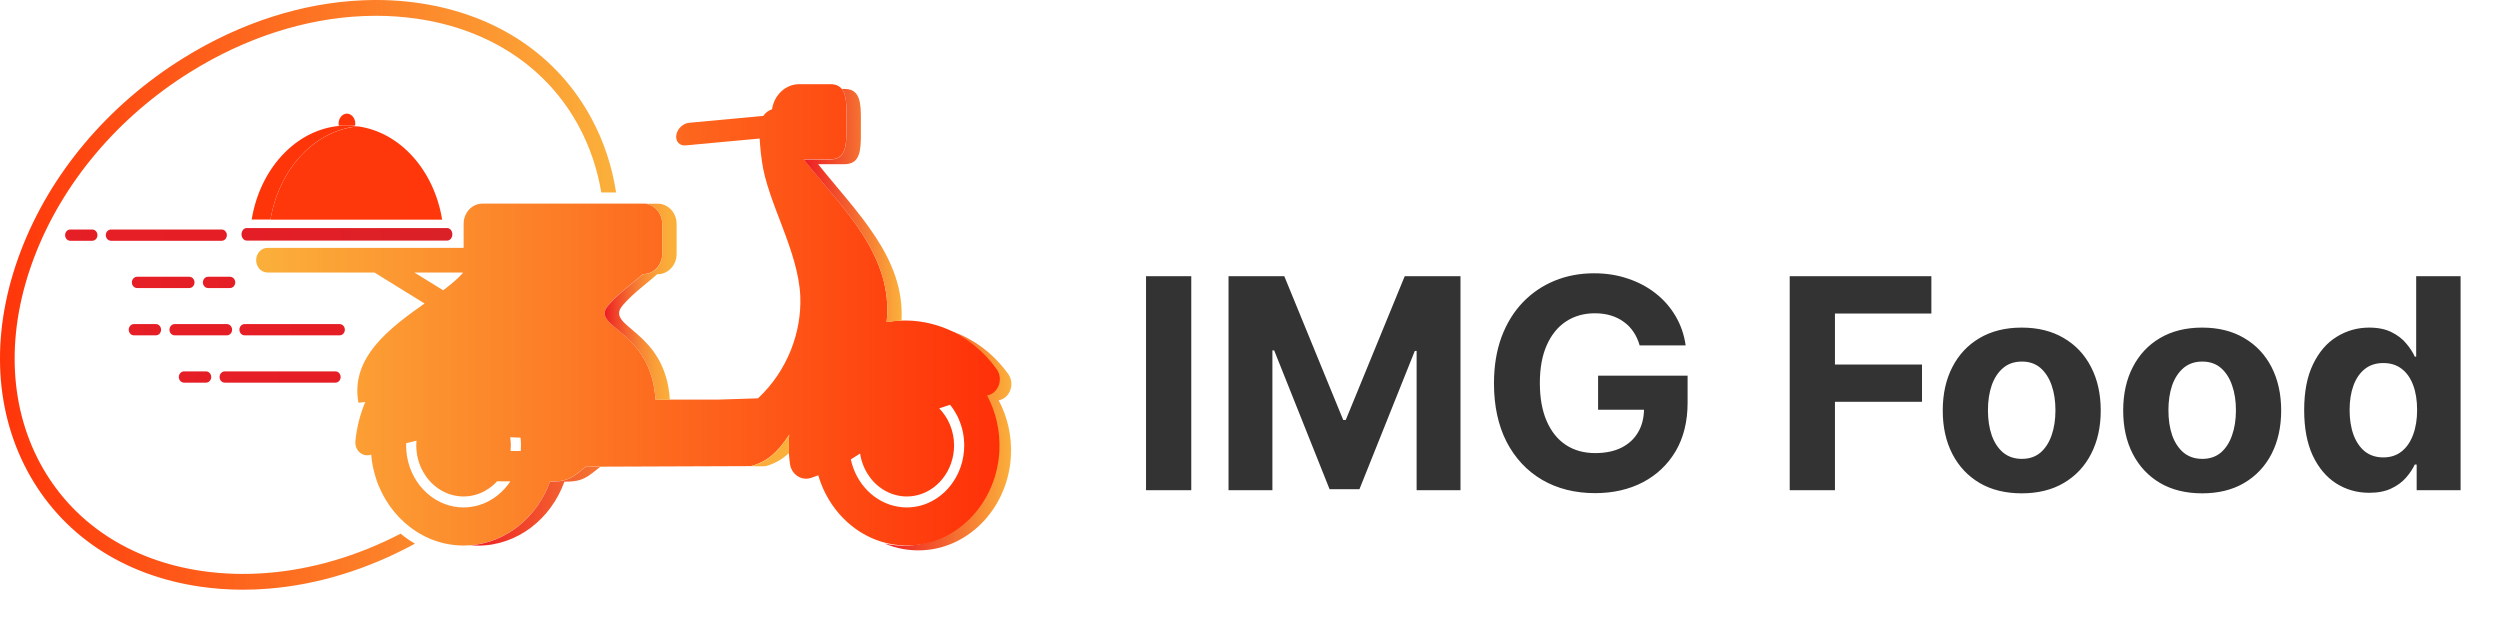 <svg width="51" height="13" viewBox="0 0 51 13" fill="none" xmlns="http://www.w3.org/2000/svg">
<path d="M24.302 5.635V10H23.379V5.635H24.302ZM25.062 5.635H26.2L27.402 8.568H27.453L28.656 5.635H29.794V10H28.899V7.159H28.862L27.733 9.979H27.123L25.993 7.148H25.957V10H25.062V5.635ZM33.449 7.046C33.419 6.942 33.377 6.85 33.323 6.771C33.269 6.69 33.203 6.621 33.125 6.566C33.048 6.509 32.96 6.466 32.861 6.436C32.763 6.406 32.654 6.391 32.535 6.391C32.311 6.391 32.115 6.447 31.946 6.558C31.779 6.668 31.648 6.83 31.554 7.041C31.46 7.252 31.413 7.509 31.413 7.813C31.413 8.117 31.459 8.376 31.552 8.589C31.644 8.802 31.775 8.965 31.944 9.077C32.113 9.188 32.313 9.243 32.543 9.243C32.752 9.243 32.93 9.206 33.078 9.132C33.227 9.057 33.341 8.951 33.419 8.815C33.499 8.678 33.538 8.517 33.538 8.331L33.726 8.359H32.601V7.664H34.427V8.214C34.427 8.597 34.346 8.927 34.184 9.203C34.022 9.477 33.799 9.689 33.515 9.838C33.231 9.986 32.905 10.06 32.539 10.06C32.13 10.06 31.77 9.969 31.46 9.789C31.15 9.607 30.909 9.349 30.735 9.015C30.564 8.68 30.477 8.282 30.477 7.822C30.477 7.468 30.529 7.152 30.631 6.875C30.735 6.597 30.88 6.361 31.066 6.167C31.252 5.974 31.469 5.827 31.716 5.726C31.963 5.625 32.231 5.575 32.52 5.575C32.767 5.575 32.997 5.611 33.21 5.684C33.423 5.755 33.612 5.856 33.777 5.986C33.944 6.117 34.079 6.273 34.184 6.453C34.289 6.632 34.357 6.83 34.387 7.046H33.449ZM36.51 10V5.635H39.4V6.396H37.433V7.436H39.209V8.197H37.433V10H36.51ZM41.243 10.064C40.912 10.064 40.626 9.994 40.384 9.853C40.144 9.711 39.958 9.513 39.828 9.26C39.697 9.006 39.632 8.711 39.632 8.376C39.632 8.038 39.697 7.742 39.828 7.489C39.958 7.235 40.144 7.037 40.384 6.896C40.626 6.754 40.912 6.683 41.243 6.683C41.574 6.683 41.86 6.754 42.1 6.896C42.342 7.037 42.528 7.235 42.658 7.489C42.789 7.742 42.855 8.038 42.855 8.376C42.855 8.711 42.789 9.006 42.658 9.26C42.528 9.513 42.342 9.711 42.1 9.853C41.86 9.994 41.574 10.064 41.243 10.064ZM41.247 9.361C41.398 9.361 41.524 9.318 41.625 9.233C41.725 9.146 41.801 9.028 41.853 8.879C41.905 8.73 41.931 8.56 41.931 8.369C41.931 8.179 41.905 8.009 41.853 7.86C41.801 7.711 41.725 7.593 41.625 7.506C41.524 7.419 41.398 7.376 41.247 7.376C41.095 7.376 40.967 7.419 40.864 7.506C40.761 7.593 40.684 7.711 40.631 7.86C40.58 8.009 40.554 8.179 40.554 8.369C40.554 8.56 40.58 8.73 40.631 8.879C40.684 9.028 40.761 9.146 40.864 9.233C40.967 9.318 41.095 9.361 41.247 9.361ZM44.924 10.064C44.593 10.064 44.307 9.994 44.065 9.853C43.825 9.711 43.64 9.513 43.509 9.26C43.378 9.006 43.313 8.711 43.313 8.376C43.313 8.038 43.378 7.742 43.509 7.489C43.64 7.235 43.825 7.037 44.065 6.896C44.307 6.754 44.593 6.683 44.924 6.683C45.255 6.683 45.541 6.754 45.781 6.896C46.023 7.037 46.209 7.235 46.34 7.489C46.47 7.742 46.536 8.038 46.536 8.376C46.536 8.711 46.47 9.006 46.34 9.26C46.209 9.513 46.023 9.711 45.781 9.853C45.541 9.994 45.255 10.064 44.924 10.064ZM44.928 9.361C45.079 9.361 45.205 9.318 45.306 9.233C45.407 9.146 45.483 9.028 45.534 8.879C45.587 8.73 45.613 8.56 45.613 8.369C45.613 8.179 45.587 8.009 45.534 7.86C45.483 7.711 45.407 7.593 45.306 7.506C45.205 7.419 45.079 7.376 44.928 7.376C44.776 7.376 44.649 7.419 44.545 7.506C44.443 7.593 44.365 7.711 44.312 7.86C44.261 8.009 44.236 8.179 44.236 8.369C44.236 8.56 44.261 8.73 44.312 8.879C44.365 9.028 44.443 9.146 44.545 9.233C44.649 9.318 44.776 9.361 44.928 9.361ZM48.333 10.053C48.084 10.053 47.859 9.989 47.657 9.861C47.457 9.732 47.297 9.542 47.179 9.292C47.063 9.041 47.005 8.732 47.005 8.367C47.005 7.992 47.065 7.68 47.186 7.431C47.307 7.181 47.467 6.994 47.668 6.871C47.869 6.746 48.09 6.683 48.331 6.683C48.514 6.683 48.667 6.715 48.789 6.777C48.912 6.838 49.012 6.915 49.087 7.007C49.164 7.098 49.222 7.188 49.262 7.276H49.29V5.635H50.196V10H49.3V9.476H49.262C49.219 9.567 49.159 9.657 49.081 9.746C49.004 9.834 48.904 9.908 48.78 9.966C48.658 10.024 48.509 10.053 48.333 10.053ZM48.62 9.331C48.767 9.331 48.89 9.291 48.991 9.211C49.094 9.13 49.172 9.017 49.226 8.872C49.281 8.727 49.309 8.558 49.309 8.363C49.309 8.168 49.282 7.999 49.228 7.856C49.174 7.712 49.096 7.601 48.993 7.523C48.891 7.445 48.767 7.406 48.62 7.406C48.471 7.406 48.345 7.446 48.243 7.527C48.141 7.608 48.063 7.721 48.011 7.864C47.958 8.008 47.932 8.174 47.932 8.363C47.932 8.553 47.958 8.722 48.011 8.868C48.065 9.013 48.142 9.127 48.243 9.209C48.345 9.29 48.471 9.331 48.62 9.331Z" fill="#333333"/>
<g clip-path="url(#clip0_126_226)">
<path fill-rule="evenodd" clip-rule="evenodd" d="M20.372 8.166C20.549 8.496 20.644 8.884 20.623 9.296C20.572 10.335 19.792 11.174 18.828 11.225C18.552 11.24 18.288 11.19 18.047 11.088C18.203 11.124 18.367 11.139 18.534 11.13C19.498 11.079 20.278 10.24 20.329 9.201C20.349 8.789 20.255 8.401 20.078 8.071L20.082 8.07C20.312 8.025 20.416 7.732 20.273 7.533C20.006 7.162 19.646 6.871 19.23 6.703C19.772 6.838 20.239 7.173 20.567 7.628C20.71 7.828 20.607 8.12 20.377 8.166L20.372 8.166Z" fill="url(#paint0_linear_126_226)"/>
<path fill-rule="evenodd" clip-rule="evenodd" d="M20.141 8.067C20.371 8.021 20.474 7.729 20.331 7.529C20.064 7.158 19.705 6.868 19.288 6.699C19.073 6.613 18.843 6.559 18.603 6.543C18.596 6.543 18.588 6.542 18.58 6.542C18.517 6.538 18.453 6.537 18.391 6.54C18.389 6.54 18.386 6.54 18.384 6.54C18.283 6.543 18.184 6.553 18.087 6.57C18.231 5.227 17.22 4.282 16.395 3.251H16.938C16.946 3.251 16.955 3.251 16.963 3.251C16.971 3.25 16.979 3.249 16.987 3.249C16.987 3.248 16.987 3.248 16.988 3.248C17.118 3.234 17.188 3.162 17.226 3.054C17.263 2.946 17.268 2.803 17.268 2.645V2.323C17.268 2.109 17.259 1.92 17.171 1.812C17.13 1.761 17.071 1.728 16.988 1.719C16.984 1.719 16.98 1.719 16.976 1.718C16.972 1.718 16.968 1.718 16.964 1.717C16.956 1.717 16.947 1.717 16.938 1.717H16.304C16.025 1.717 15.792 1.94 15.75 2.228C15.68 2.255 15.625 2.291 15.584 2.347C15.58 2.352 15.576 2.358 15.572 2.364L14.057 2.505C13.934 2.516 13.817 2.627 13.797 2.754C13.777 2.881 13.861 2.978 13.984 2.966L14.101 2.956L14.178 2.948L15.498 2.826C15.498 2.831 15.498 2.836 15.498 2.841C15.498 2.845 15.498 2.849 15.499 2.853C15.5 2.883 15.502 2.914 15.505 2.947C15.512 3.049 15.525 3.165 15.544 3.297C15.66 4.135 16.287 5.117 16.326 6.045C16.356 6.78 16.06 7.569 15.463 8.126L14.64 8.152H13.666C13.666 8.152 13.666 8.152 13.666 8.152H13.372C13.372 8.152 13.372 8.152 13.372 8.152C13.283 6.715 12.024 6.679 12.408 6.228C12.632 5.965 12.934 5.758 13.113 5.591H13.127C13.337 5.591 13.509 5.405 13.509 5.178V4.566C13.509 4.439 13.455 4.325 13.371 4.249C13.305 4.19 13.22 4.154 13.127 4.154H9.84C9.629 4.154 9.458 4.339 9.458 4.566V5.056H5.458C5.329 5.056 5.225 5.169 5.225 5.308C5.225 5.377 5.251 5.44 5.293 5.486C5.335 5.531 5.394 5.559 5.458 5.559H7.639L7.793 5.655L8.661 6.191C7.956 6.688 7.14 7.293 7.313 8.217C7.36 8.212 7.406 8.206 7.452 8.2C7.344 8.454 7.277 8.725 7.25 9.001C7.232 9.191 7.403 9.336 7.569 9.274L7.572 9.273C7.648 10.169 8.263 10.9 9.062 11.084C9.189 11.113 9.321 11.129 9.456 11.129C9.505 11.129 9.554 11.127 9.602 11.123C10.341 11.061 10.962 10.539 11.22 9.824C11.363 9.823 11.451 9.817 11.545 9.786C11.666 9.746 11.739 9.689 11.878 9.578L11.917 9.548C11.922 9.544 11.927 9.54 11.932 9.536L11.95 9.521L15.321 9.508C15.612 9.431 15.851 9.256 16.1 8.867C16.097 8.899 16.095 8.931 16.093 8.963C16.089 9.056 16.089 9.149 16.094 9.24C16.096 9.27 16.098 9.3 16.1 9.329C16.104 9.373 16.109 9.415 16.114 9.458C16.141 9.663 16.322 9.797 16.506 9.759C16.519 9.757 16.532 9.753 16.546 9.749C16.563 9.743 16.579 9.737 16.596 9.731C16.629 9.719 16.661 9.708 16.693 9.696C16.699 9.719 16.707 9.742 16.714 9.765C16.725 9.797 16.736 9.829 16.748 9.861C16.983 10.477 17.49 10.943 18.105 11.084C18.261 11.12 18.425 11.135 18.592 11.126C18.61 11.125 18.628 11.124 18.645 11.123C19.584 11.045 20.337 10.218 20.387 9.197C20.407 8.785 20.313 8.397 20.136 8.068L20.141 8.067ZM10.619 8.928C10.625 8.98 10.628 9.033 10.628 9.087C10.628 9.125 10.626 9.163 10.623 9.201L10.415 9.2C10.419 9.163 10.421 9.125 10.421 9.087C10.421 9.03 10.416 8.974 10.408 8.919C10.477 8.923 10.547 8.926 10.619 8.928ZM9.449 5.559C9.422 5.591 9.393 5.623 9.36 5.655C9.304 5.71 9.24 5.765 9.17 5.821C9.148 5.838 9.125 5.856 9.102 5.874C9.081 5.889 9.06 5.905 9.039 5.921L8.453 5.559H9.449ZM9.457 10.352C9.393 10.352 9.331 10.346 9.271 10.336C8.713 10.239 8.285 9.715 8.285 9.087C8.285 9.072 8.285 9.057 8.285 9.042C8.358 9.023 8.428 9.006 8.496 8.99C8.494 9.022 8.492 9.054 8.492 9.087C8.492 9.322 8.565 9.539 8.688 9.714C8.735 9.781 8.79 9.843 8.851 9.896L8.852 9.897C8.986 10.014 9.151 10.094 9.331 10.119C9.372 10.125 9.414 10.128 9.457 10.128C9.507 10.128 9.555 10.123 9.603 10.116C9.812 10.081 9.999 9.973 10.141 9.818L10.411 9.82C10.394 9.845 10.376 9.87 10.358 9.894C10.276 10 10.178 10.092 10.068 10.165C9.929 10.257 9.772 10.319 9.603 10.341C9.555 10.348 9.506 10.352 9.457 10.352ZM18.498 10.352C18.436 10.352 18.373 10.346 18.313 10.335C17.842 10.255 17.463 9.868 17.357 9.372C17.422 9.332 17.485 9.292 17.546 9.252C17.572 9.424 17.637 9.582 17.731 9.715C17.778 9.783 17.833 9.844 17.894 9.897C17.894 9.897 17.895 9.897 17.895 9.897C18.029 10.015 18.193 10.093 18.373 10.119C18.414 10.125 18.456 10.128 18.498 10.128C18.548 10.128 18.598 10.123 18.646 10.116C19.108 10.039 19.463 9.606 19.463 9.087C19.463 8.79 19.346 8.521 19.16 8.331C19.23 8.306 19.304 8.281 19.381 8.257C19.421 8.306 19.457 8.358 19.489 8.414C19.516 8.459 19.54 8.505 19.56 8.554C19.631 8.716 19.67 8.897 19.67 9.087C19.67 9.394 19.567 9.677 19.397 9.897C19.316 10.002 19.219 10.092 19.111 10.164C18.972 10.256 18.815 10.319 18.646 10.341C18.597 10.348 18.548 10.352 18.498 10.352Z" fill="url(#paint1_linear_126_226)"/>
<path fill-rule="evenodd" clip-rule="evenodd" d="M13.803 4.568V5.18C13.803 5.407 13.631 5.593 13.421 5.593H13.407C13.228 5.76 12.926 5.967 12.702 6.23C12.318 6.681 13.577 6.717 13.665 8.154H13.372C13.372 8.154 13.372 8.154 13.371 8.154C13.283 6.717 12.024 6.681 12.408 6.23C12.632 5.967 12.934 5.76 13.113 5.593H13.127C13.337 5.593 13.509 5.407 13.509 5.18V4.568C13.509 4.441 13.455 4.327 13.37 4.251C13.304 4.192 13.219 4.156 13.127 4.156H13.421C13.513 4.156 13.598 4.192 13.665 4.251C13.749 4.327 13.803 4.441 13.803 4.568Z" fill="url(#paint2_linear_126_226)"/>
<path fill-rule="evenodd" clip-rule="evenodd" d="M16.095 9.242C15.944 9.383 15.789 9.464 15.615 9.511L12.245 9.524L12.226 9.539C12.221 9.543 12.216 9.546 12.211 9.55L12.172 9.581C12.033 9.691 11.96 9.748 11.839 9.788C11.745 9.819 11.657 9.825 11.514 9.826C11.24 10.588 10.552 11.131 9.75 11.131C9.701 11.131 9.651 11.129 9.603 11.125C10.341 11.063 10.962 10.541 11.22 9.826C11.363 9.825 11.451 9.819 11.545 9.788C11.666 9.748 11.739 9.691 11.878 9.581L11.917 9.55C11.922 9.546 11.927 9.543 11.932 9.539L11.951 9.524L15.321 9.511C15.612 9.433 15.851 9.259 16.1 8.869C16.098 8.901 16.095 8.933 16.094 8.965C16.089 9.059 16.09 9.151 16.095 9.242Z" fill="url(#paint3_linear_126_226)"/>
<path fill-rule="evenodd" clip-rule="evenodd" d="M18.391 6.542C18.288 6.545 18.186 6.555 18.087 6.572C18.231 5.229 17.22 4.285 16.395 3.254H16.938C16.946 3.254 16.955 3.253 16.963 3.253C16.971 3.252 16.979 3.252 16.987 3.251C16.987 3.251 16.987 3.251 16.988 3.251C17.118 3.237 17.189 3.165 17.226 3.057C17.263 2.949 17.268 2.805 17.268 2.648V2.325C17.268 2.111 17.259 1.922 17.171 1.814H17.232C17.241 1.814 17.25 1.814 17.259 1.815C17.263 1.815 17.266 1.816 17.27 1.816C17.274 1.816 17.278 1.817 17.282 1.817C17.543 1.846 17.562 2.106 17.562 2.42V2.743C17.562 2.9 17.557 3.044 17.52 3.152C17.483 3.26 17.412 3.332 17.282 3.346C17.281 3.346 17.281 3.346 17.281 3.346C17.273 3.347 17.265 3.348 17.258 3.348C17.249 3.349 17.24 3.349 17.232 3.349H16.689C17.488 4.348 18.462 5.265 18.391 6.542Z" fill="url(#paint4_linear_126_226)"/>
<path d="M7.302 2.576C6.413 2.66 5.689 3.45 5.518 4.479H5.134C5.313 3.385 6.115 2.561 7.077 2.561C7.153 2.561 7.228 2.566 7.302 2.576Z" fill="url(#paint5_linear_126_226)"/>
<path d="M9.02 4.481H5.518C5.689 3.452 6.412 2.662 7.302 2.578C8.162 2.695 8.856 3.474 9.02 4.481Z" fill="url(#paint6_linear_126_226)"/>
<path d="M7.248 2.523C7.248 2.41 7.171 2.318 7.077 2.318C6.983 2.318 6.907 2.41 6.907 2.523C6.907 2.537 6.908 2.55 6.91 2.563H7.077H7.244C7.246 2.55 7.248 2.537 7.248 2.523Z" fill="url(#paint7_linear_126_226)"/>
<path d="M9.122 4.652H5.033C4.974 4.652 4.927 4.71 4.927 4.78C4.927 4.851 4.974 4.908 5.033 4.908H9.122C9.181 4.908 9.228 4.851 9.228 4.78C9.228 4.71 9.181 4.652 9.122 4.652Z" fill="url(#paint8_linear_126_226)"/>
<path d="M6.843 7.576H4.586C4.527 7.576 4.479 7.628 4.479 7.691C4.479 7.755 4.527 7.806 4.586 7.806H6.843C6.902 7.806 6.949 7.755 6.949 7.691C6.949 7.628 6.902 7.576 6.843 7.576Z" fill="url(#paint9_linear_126_226)"/>
<path d="M4.202 7.576H3.755C3.696 7.576 3.648 7.628 3.648 7.691C3.648 7.755 3.696 7.806 3.755 7.806H4.202C4.261 7.806 4.309 7.755 4.309 7.691C4.309 7.628 4.261 7.576 4.202 7.576Z" fill="url(#paint10_linear_126_226)"/>
<path d="M4.628 4.797C4.628 4.733 4.581 4.682 4.522 4.682H2.265C2.206 4.682 2.158 4.733 2.158 4.797C2.158 4.86 2.206 4.912 2.265 4.912H4.522C4.581 4.912 4.628 4.86 4.628 4.797Z" fill="url(#paint11_linear_126_226)"/>
<path d="M1.881 4.682H1.434C1.375 4.682 1.328 4.733 1.328 4.797C1.328 4.86 1.375 4.912 1.434 4.912H1.881C1.94 4.912 1.988 4.86 1.988 4.797C1.988 4.733 1.94 4.682 1.881 4.682Z" fill="url(#paint12_linear_126_226)"/>
<path d="M4.735 6.726C4.735 6.663 4.687 6.611 4.628 6.611H3.564C3.505 6.611 3.457 6.663 3.457 6.726C3.457 6.79 3.505 6.841 3.564 6.841H4.628C4.687 6.841 4.735 6.79 4.735 6.726Z" fill="url(#paint13_linear_126_226)"/>
<path d="M6.928 6.611H4.99C4.931 6.611 4.884 6.663 4.884 6.726C4.884 6.79 4.931 6.841 4.99 6.841H6.928C6.987 6.841 7.035 6.79 7.035 6.726C7.035 6.663 6.987 6.611 6.928 6.611Z" fill="url(#paint14_linear_126_226)"/>
<path d="M3.18 6.611H2.732C2.674 6.611 2.626 6.663 2.626 6.726C2.626 6.79 2.674 6.841 2.732 6.841H3.18C3.239 6.841 3.286 6.79 3.286 6.726C3.286 6.663 3.239 6.611 3.18 6.611Z" fill="url(#paint15_linear_126_226)"/>
<path d="M2.797 5.646C2.738 5.646 2.69 5.698 2.69 5.761C2.69 5.825 2.738 5.876 2.797 5.876H3.862C3.92 5.876 3.968 5.825 3.968 5.761C3.968 5.698 3.92 5.646 3.862 5.646H2.797Z" fill="url(#paint16_linear_126_226)"/>
<path d="M4.139 5.761C4.139 5.825 4.186 5.876 4.245 5.876H4.692C4.751 5.876 4.799 5.825 4.799 5.761C4.799 5.698 4.751 5.646 4.692 5.646H4.245C4.186 5.646 4.139 5.698 4.139 5.761Z" fill="url(#paint17_linear_126_226)"/>
<path d="M12.568 3.926H12.266C12.187 3.453 12.036 3.004 11.814 2.588C11.168 1.381 9.992 0.597 8.502 0.381C8.228 0.342 7.949 0.322 7.668 0.322C7.582 0.322 7.495 0.324 7.408 0.328C6.225 0.378 5.006 0.769 3.882 1.469C2.407 2.388 1.277 3.728 0.7 5.243C0.128 6.744 0.169 8.235 0.814 9.442C1.461 10.649 2.637 11.434 4.126 11.649C4.556 11.711 4.996 11.724 5.441 11.689C6.355 11.618 7.286 11.346 8.173 10.887C8.199 10.909 8.226 10.931 8.253 10.951C8.321 11.002 8.392 11.049 8.465 11.091C7.498 11.617 6.475 11.93 5.471 12.009C5.3 12.023 5.129 12.03 4.96 12.03C4.665 12.03 4.374 12.009 4.087 11.968C2.503 11.739 1.249 10.899 0.556 9.603C-0.137 8.307 -0.184 6.715 0.424 5.121C1.026 3.54 2.201 2.145 3.733 1.19C4.901 0.463 6.17 0.057 7.402 0.006C7.787 -0.011 8.168 0.008 8.542 0.062C10.125 0.291 11.379 1.131 12.072 2.427C12.319 2.888 12.484 3.388 12.566 3.911C12.567 3.916 12.567 3.921 12.568 3.926Z" fill="url(#paint18_linear_126_226)"/>
</g>
<defs>
<linearGradient id="paint0_linear_126_226" x1="18.047" y1="8.965" x2="20.632" y2="8.965" gradientUnits="userSpaceOnUse">
<stop stop-color="#ED1C24"/>
<stop offset="1" stop-color="#FBB03B"/>
</linearGradient>
<linearGradient id="paint1_linear_126_226" x1="5.225" y1="6.423" x2="20.396" y2="6.423" gradientUnits="userSpaceOnUse">
<stop stop-color="#FBB03B"/>
<stop offset="1" stop-color="#FF3008"/>
</linearGradient>
<linearGradient id="paint2_linear_126_226" x1="12.335" y1="6.155" x2="13.803" y2="6.155" gradientUnits="userSpaceOnUse">
<stop stop-color="#ED1C24"/>
<stop offset="0.132" stop-color="#F03D29"/>
<stop offset="0.322" stop-color="#F46630"/>
<stop offset="0.508" stop-color="#F78635"/>
<stop offset="0.686" stop-color="#F99D38"/>
<stop offset="0.854" stop-color="#FBAB3A"/>
<stop offset="1" stop-color="#FBB03B"/>
</linearGradient>
<linearGradient id="paint3_linear_126_226" x1="9.602" y1="10" x2="16.1" y2="10" gradientUnits="userSpaceOnUse">
<stop stop-color="#ED1C24"/>
<stop offset="0.132" stop-color="#F03D29"/>
<stop offset="0.322" stop-color="#F46630"/>
<stop offset="0.508" stop-color="#F78635"/>
<stop offset="0.686" stop-color="#F99D38"/>
<stop offset="0.854" stop-color="#FBAB3A"/>
<stop offset="1" stop-color="#FBB03B"/>
</linearGradient>
<linearGradient id="paint4_linear_126_226" x1="16.395" y1="4.193" x2="18.395" y2="4.193" gradientUnits="userSpaceOnUse">
<stop stop-color="#ED1C24"/>
<stop offset="1" stop-color="#FBB03B"/>
</linearGradient>
<linearGradient id="paint5_linear_126_226" x1="7.31" y1="3.51" x2="5.126" y2="3.528" gradientUnits="userSpaceOnUse">
<stop stop-color="#FF350A"/>
<stop offset="1" stop-color="#FF350A"/>
</linearGradient>
<linearGradient id="paint6_linear_126_226" x1="18.584" y1="3.425" x2="2.077" y2="3.567" gradientUnits="userSpaceOnUse">
<stop stop-color="#FF350A"/>
<stop offset="1" stop-color="#FF390B"/>
</linearGradient>
<linearGradient id="paint7_linear_126_226" x1="19.622" y1="2.315" x2="1.309" y2="2.473" gradientUnits="userSpaceOnUse">
<stop stop-color="#FF3409"/>
<stop offset="1" stop-color="#FF350A"/>
</linearGradient>
<linearGradient id="paint8_linear_126_226" x1="19.642" y1="4.654" x2="1.329" y2="4.812" gradientUnits="userSpaceOnUse">
<stop stop-color="#C1272D"/>
<stop offset="1" stop-color="#ED1C24"/>
</linearGradient>
<linearGradient id="paint9_linear_126_226" x1="62.523" y1="7.121" x2="-6.004" y2="7.711" gradientUnits="userSpaceOnUse">
<stop stop-color="#C1272D"/>
<stop offset="1" stop-color="#ED1C24"/>
</linearGradient>
<linearGradient id="paint10_linear_126_226" x1="19.16" y1="7.539" x2="0.847" y2="7.696" gradientUnits="userSpaceOnUse">
<stop stop-color="#C1272D"/>
<stop offset="1" stop-color="#ED1C24"/>
</linearGradient>
<linearGradient id="paint11_linear_126_226" x1="60.202" y1="4.226" x2="-8.325" y2="4.817" gradientUnits="userSpaceOnUse">
<stop stop-color="#C1272D"/>
<stop offset="1" stop-color="#ED1C24"/>
</linearGradient>
<linearGradient id="paint12_linear_126_226" x1="16.84" y1="4.644" x2="-1.474" y2="4.802" gradientUnits="userSpaceOnUse">
<stop stop-color="#C1272D"/>
<stop offset="1" stop-color="#ED1C24"/>
</linearGradient>
<linearGradient id="paint13_linear_126_226" x1="33.48" y1="6.431" x2="-1.965" y2="6.737" gradientUnits="userSpaceOnUse">
<stop stop-color="#C1272D"/>
<stop offset="1" stop-color="#ED1C24"/>
</linearGradient>
<linearGradient id="paint14_linear_126_226" x1="55.422" y1="6.23" x2="-4.244" y2="6.744" gradientUnits="userSpaceOnUse">
<stop stop-color="#C1272D"/>
<stop offset="1" stop-color="#ED1C24"/>
</linearGradient>
<linearGradient id="paint15_linear_126_226" x1="18.138" y1="6.574" x2="-0.175" y2="6.732" gradientUnits="userSpaceOnUse">
<stop stop-color="#C1272D"/>
<stop offset="1" stop-color="#ED1C24"/>
</linearGradient>
<linearGradient id="paint16_linear_126_226" x1="32.713" y1="5.466" x2="-2.732" y2="5.772" gradientUnits="userSpaceOnUse">
<stop stop-color="#C1272D"/>
<stop offset="1" stop-color="#ED1C24"/>
</linearGradient>
<linearGradient id="paint17_linear_126_226" x1="19.651" y1="5.609" x2="1.337" y2="5.767" gradientUnits="userSpaceOnUse">
<stop stop-color="#C1272D"/>
<stop offset="1" stop-color="#ED1C24"/>
</linearGradient>
<linearGradient id="paint18_linear_126_226" x1="12.586" y1="5.952" x2="-0.011" y2="6.061" gradientUnits="userSpaceOnUse">
<stop stop-color="#FBB03B"/>
<stop offset="1" stop-color="#FF350A"/>
</linearGradient>
<clipPath id="clip0_126_226">
<rect width="20.632" height="12.03" fill="white"/>
</clipPath>
</defs>
</svg>
